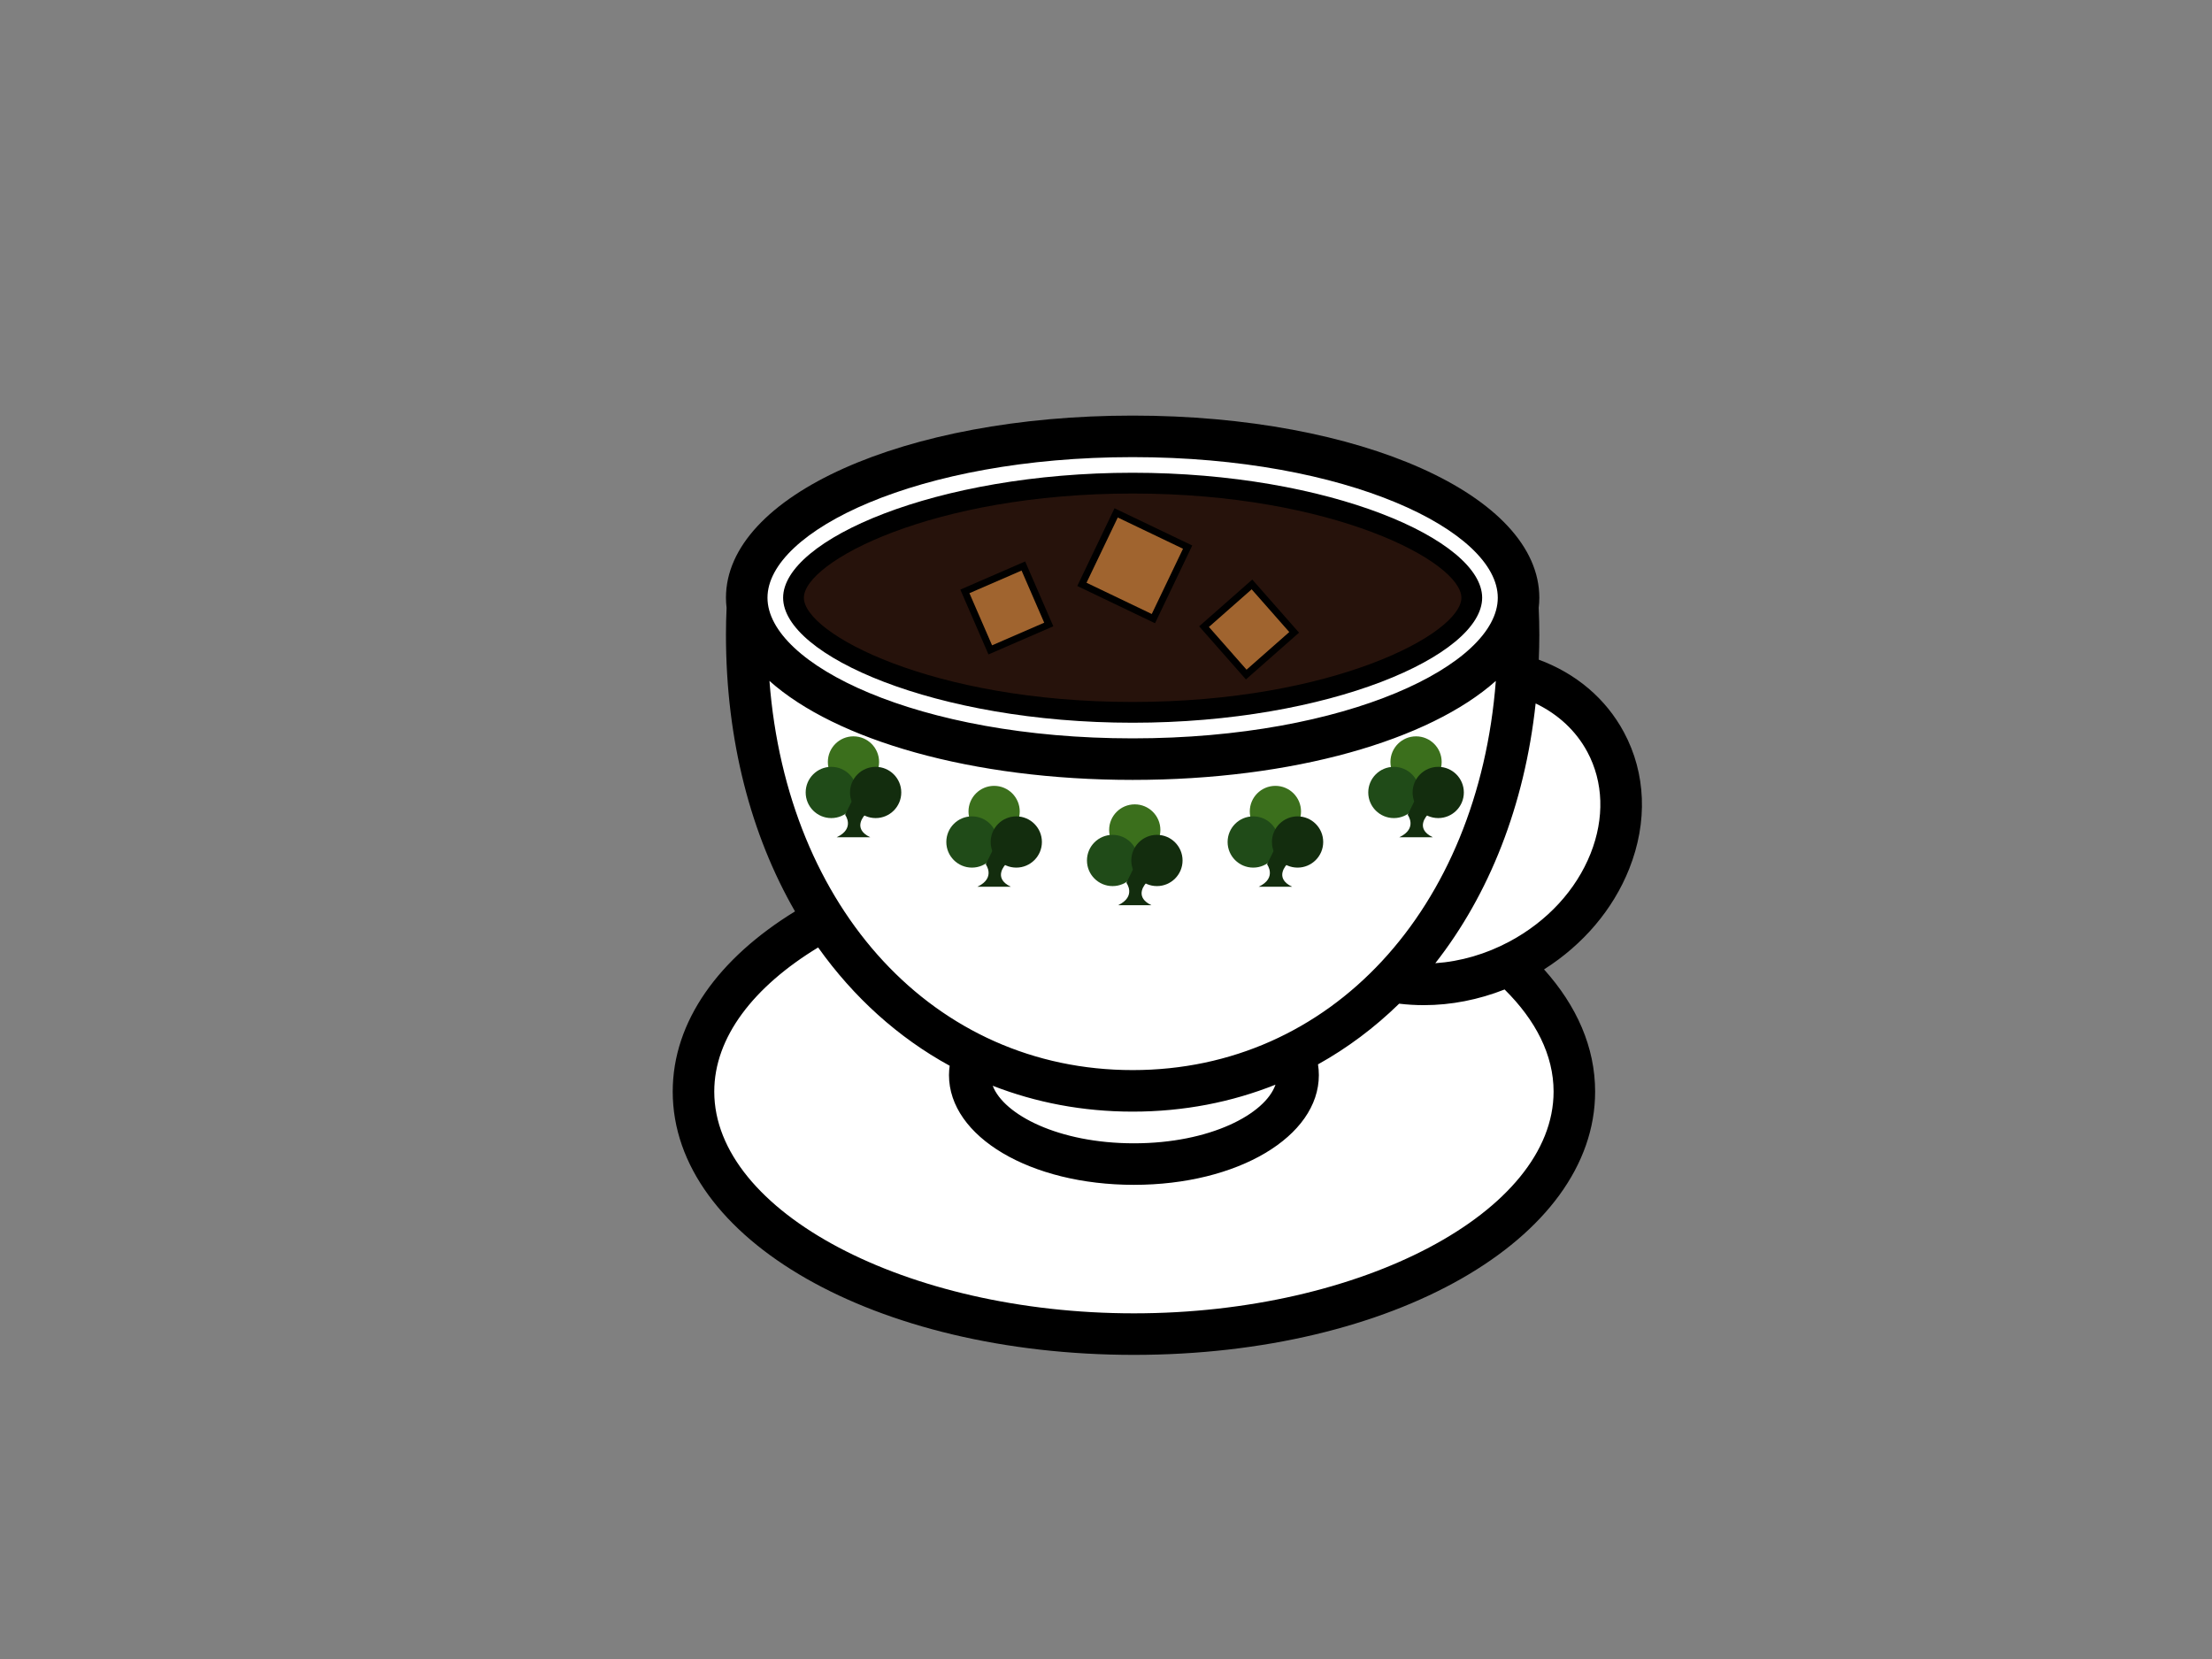 <?xml version="1.0" encoding="utf-8"?>
<!-- Generator: Adobe Illustrator 17.0.0, SVG Export Plug-In . SVG Version: 6.00 Build 0)  -->
<!DOCTYPE svg PUBLIC "-//W3C//DTD SVG 1.1//EN" "http://www.w3.org/Graphics/SVG/1.1/DTD/svg11.dtd">
<svg version="1.1" id="Layer_1" xmlns="http://www.w3.org/2000/svg" xmlns:xlink="http://www.w3.org/1999/xlink" x="0px" y="0px"
	 width="800px" height="600px" viewBox="0 0 800 600" enable-background="new 0 0 800 600" xml:space="preserve">
<rect x="0" y="0" width="800" height="600" fill="#808080" stroke="none"/>
<g>
	<path fill="#FFFFFF" d="M545.843,348.899c1.208-0.567,2.421-1.11,3.614-1.751c31.512-16.861,45.508-52.105,31.265-78.722
		c-6.646-12.421-18.27-20.764-31.977-24.421c0.293-4.734,0.46-9.541,0.46-14.433c0-3.36-0.093-6.695-0.252-10.005
		c0.154-1.12,0.252-2.249,0.252-3.384c0-32.236-62.489-58.369-139.572-58.369s-139.572,26.133-139.572,58.369
		c0,1.134,0.098,2.264,0.254,3.384c-0.159,3.315-0.254,6.646-0.254,10.005c0,40.204,10.167,75.472,27.842,102.969
		c-29.079,15.888-47.095,37.908-47.095,62.247c0,48.437,71.315,87.71,159.287,87.71c87.976,0,159.292-39.273,159.292-87.71
		C569.387,377.961,560.766,362.249,545.843,348.899z"/>
	<path fill="#26120B" d="M409.633,174.734c-73.734,0-122.652,24.945-122.652,41.449c0,16.499,48.919,41.446,122.652,41.446
		c73.736,0,122.655-24.947,122.655-41.446C532.288,199.679,483.37,174.734,409.633,174.734L409.633,174.734z"/>
	<g>
		<path d="M589.229,314.218c6.736-16.959,6.066-34.48-1.885-49.336c-6.577-12.294-17.453-21.37-30.818-26.299
			c0.112-2.978,0.191-5.978,0.191-9.01c0-3.232-0.078-6.489-0.223-9.746c0.139-1.208,0.223-2.421,0.223-3.643
			c0-36.94-64.609-65.88-147.083-65.88c-82.475,0-147.083,28.94-147.083,65.88c0,1.222,0.083,2.44,0.225,3.643
			c-0.147,3.262-0.225,6.519-0.225,9.746c0,38.2,9.047,72.382,24.974,100.045c-27.554,16.915-44.227,39.723-44.227,65.171
			c0,53.396,73.267,95.221,166.798,95.221c93.534,0,166.803-41.825,166.803-95.221c0-16.054-6.665-31.052-18.477-44.192
			c-0.008,0.005-0.015,0.01-0.022,0.015C572.553,341.647,583.393,328.913,589.229,314.218z M409.633,165.326
			c77.824,0,132.061,26.803,132.061,50.857c0,24.052-54.237,50.855-132.061,50.855s-132.061-26.803-132.061-50.855
			C277.573,192.128,331.809,165.326,409.633,165.326z M278.282,246.26c24.013,21.419,73.225,35.801,131.352,35.801
			s107.339-14.382,131.352-35.801c-6.348,82.487-59.589,140.753-131.352,140.753S284.629,328.747,278.282,246.26z M461.305,392.28
			c-0.003,0-0.005,0.005-0.01,0.005c-3.675,10.636-23.644,21.209-51.2,21.209c-27.214,0-47.041-10.313-51.068-20.812
			c15.585,6.069,32.563,9.355,50.606,9.355C428.086,402.036,445.437,398.622,461.305,392.28z M561.876,394.788
			c0,43.473-69.506,80.198-151.78,80.198c-82.272,0-151.775-36.725-151.775-80.198c0-19.693,14.304-37.991,37.566-52.129
			c12.837,18.035,28.945,32.598,47.574,42.784c-0.149,1.11-0.247,2.235-0.247,3.374c0,22.26,29.38,39.698,66.882,39.698
			c37.508,0,66.885-17.438,66.885-39.698c0-1.311-0.11-2.602-0.31-3.873c10.675-5.937,20.514-13.321,29.37-21.971
			c-0.008,0.005-0.015,0.01-0.02,0.02c2.92,0.352,5.907,0.533,8.954,0.533c9.822,0,19.756-1.946,29.185-5.668
			C555.416,368.988,561.876,381.57,561.876,394.788z M545.914,340.527c-8.479,4.533-17.671,7.208-26.818,7.829
			c19.453-24.817,32.309-57.009,36.29-93.945c8.074,3.873,14.595,9.859,18.715,17.556c5.824,10.891,6.24,23.928,1.166,36.706
			C570.015,321.896,559.592,333.207,545.914,340.527z"/>
		<path d="M409.633,261.385c71.193,0,126.41-24.299,126.41-45.202c0-20.905-55.217-45.204-126.41-45.204
			c-71.191,0-126.408,24.299-126.408,45.204C283.226,237.086,338.443,261.385,409.633,261.385z M409.633,178.49
			c72.597,0,118.899,24.749,118.899,37.693c0,12.939-46.302,37.691-118.899,37.691s-118.897-24.752-118.897-37.691
			C290.737,203.239,337.037,178.49,409.633,178.49z"/>
	</g>
	<g>
		<path fill="#3B6F1C" d="M317.933,275.571c0,5.12-4.147,9.267-9.264,9.267c-5.118,0-9.264-4.147-9.264-9.267
			c0-5.115,4.147-9.262,9.264-9.262C313.786,266.31,317.933,270.456,317.933,275.571z"/>
		<g>
			<path fill="#204B18" d="M309.914,286.603c0,5.12-4.147,9.267-9.267,9.267c-5.115,0-9.262-4.147-9.262-9.267
				c0-5.115,4.147-9.262,9.262-9.262C305.767,277.342,309.914,281.489,309.914,286.603z"/>
			<path fill="#132D0E" d="M325.956,286.603c0,5.12-4.149,9.267-9.264,9.267c-5.12,0-9.267-4.147-9.267-9.267
				c0-5.115,4.147-9.262,9.267-9.262C321.806,277.342,325.956,281.489,325.956,286.603z"/>
		</g>
		<path fill="#132D0E" d="M312.848,294.687l-4.179-6.162l-3.025,6.162c0,0,3.731,4.919-3.027,8.108h12.103
			C307.962,299.606,312.848,294.687,312.848,294.687z"/>
	</g>
	<g>
		<path fill="#3B6F1C" d="M368.801,293.479c0,5.12-4.147,9.267-9.267,9.267c-5.115,0-9.262-4.147-9.262-9.267
			c0-5.115,4.147-9.262,9.262-9.262C364.654,284.217,368.801,288.364,368.801,293.479z"/>
		<g>
			<path fill="#204B18" d="M360.781,304.516c0,5.115-4.149,9.267-9.267,9.267c-5.115,0-9.264-4.152-9.264-9.267
				c0-5.12,4.149-9.267,9.264-9.267C356.631,295.249,360.781,299.396,360.781,304.516z"/>
			<path fill="#132D0E" d="M376.82,304.516c0,5.115-4.147,9.267-9.264,9.267c-5.117,0-9.264-4.152-9.264-9.267
				c0-5.12,4.147-9.267,9.264-9.267C372.674,295.249,376.82,299.396,376.82,304.516z"/>
		</g>
		<path fill="#132D0E" d="M363.713,312.6l-4.179-6.167l-3.022,6.167c0,0,3.731,4.914-3.027,8.103h12.103
			C358.83,317.514,363.713,312.6,363.713,312.6z"/>
	</g>
	<g>
		<path fill="#3B6F1C" d="M419.668,300.169c0,5.12-4.149,9.267-9.267,9.267c-5.117,0-9.264-4.147-9.264-9.267
			c0-5.115,4.147-9.262,9.264-9.262C415.519,290.907,419.668,295.054,419.668,300.169z"/>
		<g>
			<circle fill="#204B18" cx="402.38" cy="311.201" r="9.266"/>
			<circle fill="#132D0E" cx="418.422" cy="311.201" r="9.266"/>
		</g>
		<path fill="#132D0E" d="M414.577,319.284l-4.176-6.162l-3.022,6.162c0,0,3.729,4.919-3.027,8.108h12.101
			C409.695,324.204,414.577,319.284,414.577,319.284z"/>
	</g>
	<g>
		<path fill="#3B6F1C" d="M470.533,293.479c0,5.12-4.149,9.267-9.264,9.267c-5.12,0-9.267-4.147-9.267-9.267
			c0-5.115,4.147-9.262,9.267-9.262C466.384,284.217,470.533,288.364,470.533,293.479z"/>
		<g>
			<path fill="#204B18" d="M462.51,304.516c0,5.115-4.147,9.267-9.264,9.267c-5.117,0-9.264-4.152-9.264-9.267
				c0-5.12,4.147-9.267,9.264-9.267C458.364,295.249,462.51,299.396,462.51,304.516z"/>
			<path fill="#132D0E" d="M478.555,304.516c0,5.115-4.152,9.267-9.267,9.267c-5.118,0-9.267-4.152-9.267-9.267
				c0-5.12,4.149-9.267,9.267-9.267C474.403,295.249,478.555,299.396,478.555,304.516z"/>
		</g>
		<path fill="#132D0E" d="M465.445,312.6l-4.176-6.167l-3.025,6.167c0,0,3.729,4.914-3.027,8.103h12.101
			C460.559,317.514,465.445,312.6,465.445,312.6z"/>
	</g>
	<g>
		<path fill="#3B6F1C" d="M521.398,275.571c0,5.12-4.147,9.267-9.264,9.267c-5.118,0-9.264-4.147-9.264-9.267
			c0-5.115,4.147-9.262,9.264-9.262C517.251,266.31,521.398,270.456,521.398,275.571z"/>
		<g>
			<path fill="#204B18" d="M513.378,286.603c0,5.12-4.147,9.267-9.267,9.267c-5.115,0-9.262-4.147-9.262-9.267
				c0-5.115,4.147-9.262,9.262-9.262C509.231,277.342,513.378,281.489,513.378,286.603z"/>
			<path fill="#132D0E" d="M529.42,286.603c0,5.12-4.149,9.267-9.264,9.267c-5.12,0-9.267-4.147-9.267-9.267
				c0-5.115,4.147-9.262,9.267-9.262C525.271,277.342,529.42,281.489,529.42,286.603z"/>
		</g>
		<path fill="#132D0E" d="M516.312,294.687l-4.179-6.162l-3.025,6.162c0,0,3.731,4.919-3.027,8.108h12.103
			C511.427,299.606,516.312,294.687,516.312,294.687z"/>
	</g>
	<g>
		
			<rect x="352.6" y="208.34" transform="matrix(0.917 -0.398 0.398 0.917 -57.434 163.147)" fill="#A0642F" width="23.061" height="23.06"/>
		<path d="M357.495,236.685l-10.179-23.451l23.451-10.181l10.179,23.453L357.495,236.685L357.495,236.685z M350.609,214.535
			l8.186,18.854l18.856-8.183l-8.186-18.857L350.609,214.535L350.609,214.535z"/>
	</g>
	<g>
		<polygon fill="#A0642F" points="417.14,223.728 391.281,211.347 403.667,185.488 429.522,197.874 		"/>
		<path d="M417.727,225.401l-28.113-13.467l13.465-28.113l28.113,13.462L417.727,225.401L417.727,225.401z M392.953,210.755
			l23.597,11.306l11.301-23.6l-23.597-11.301L392.953,210.755L392.953,210.755z"/>
	</g>
	<g>
		
			<rect x="440.209" y="216.116" transform="matrix(0.661 0.75 -0.75 0.661 324.012 -261.821)" fill="#A0642F" width="23.091" height="23.096"/>
		<path d="M450.608,245.732l-16.917-19.211l19.211-16.92l16.915,19.208L450.608,245.732L450.608,245.732z M437.224,226.746
			l13.609,15.45l15.453-13.612l-13.609-15.448L437.224,226.746L437.224,226.746z"/>
	</g>
</g>
</svg>
